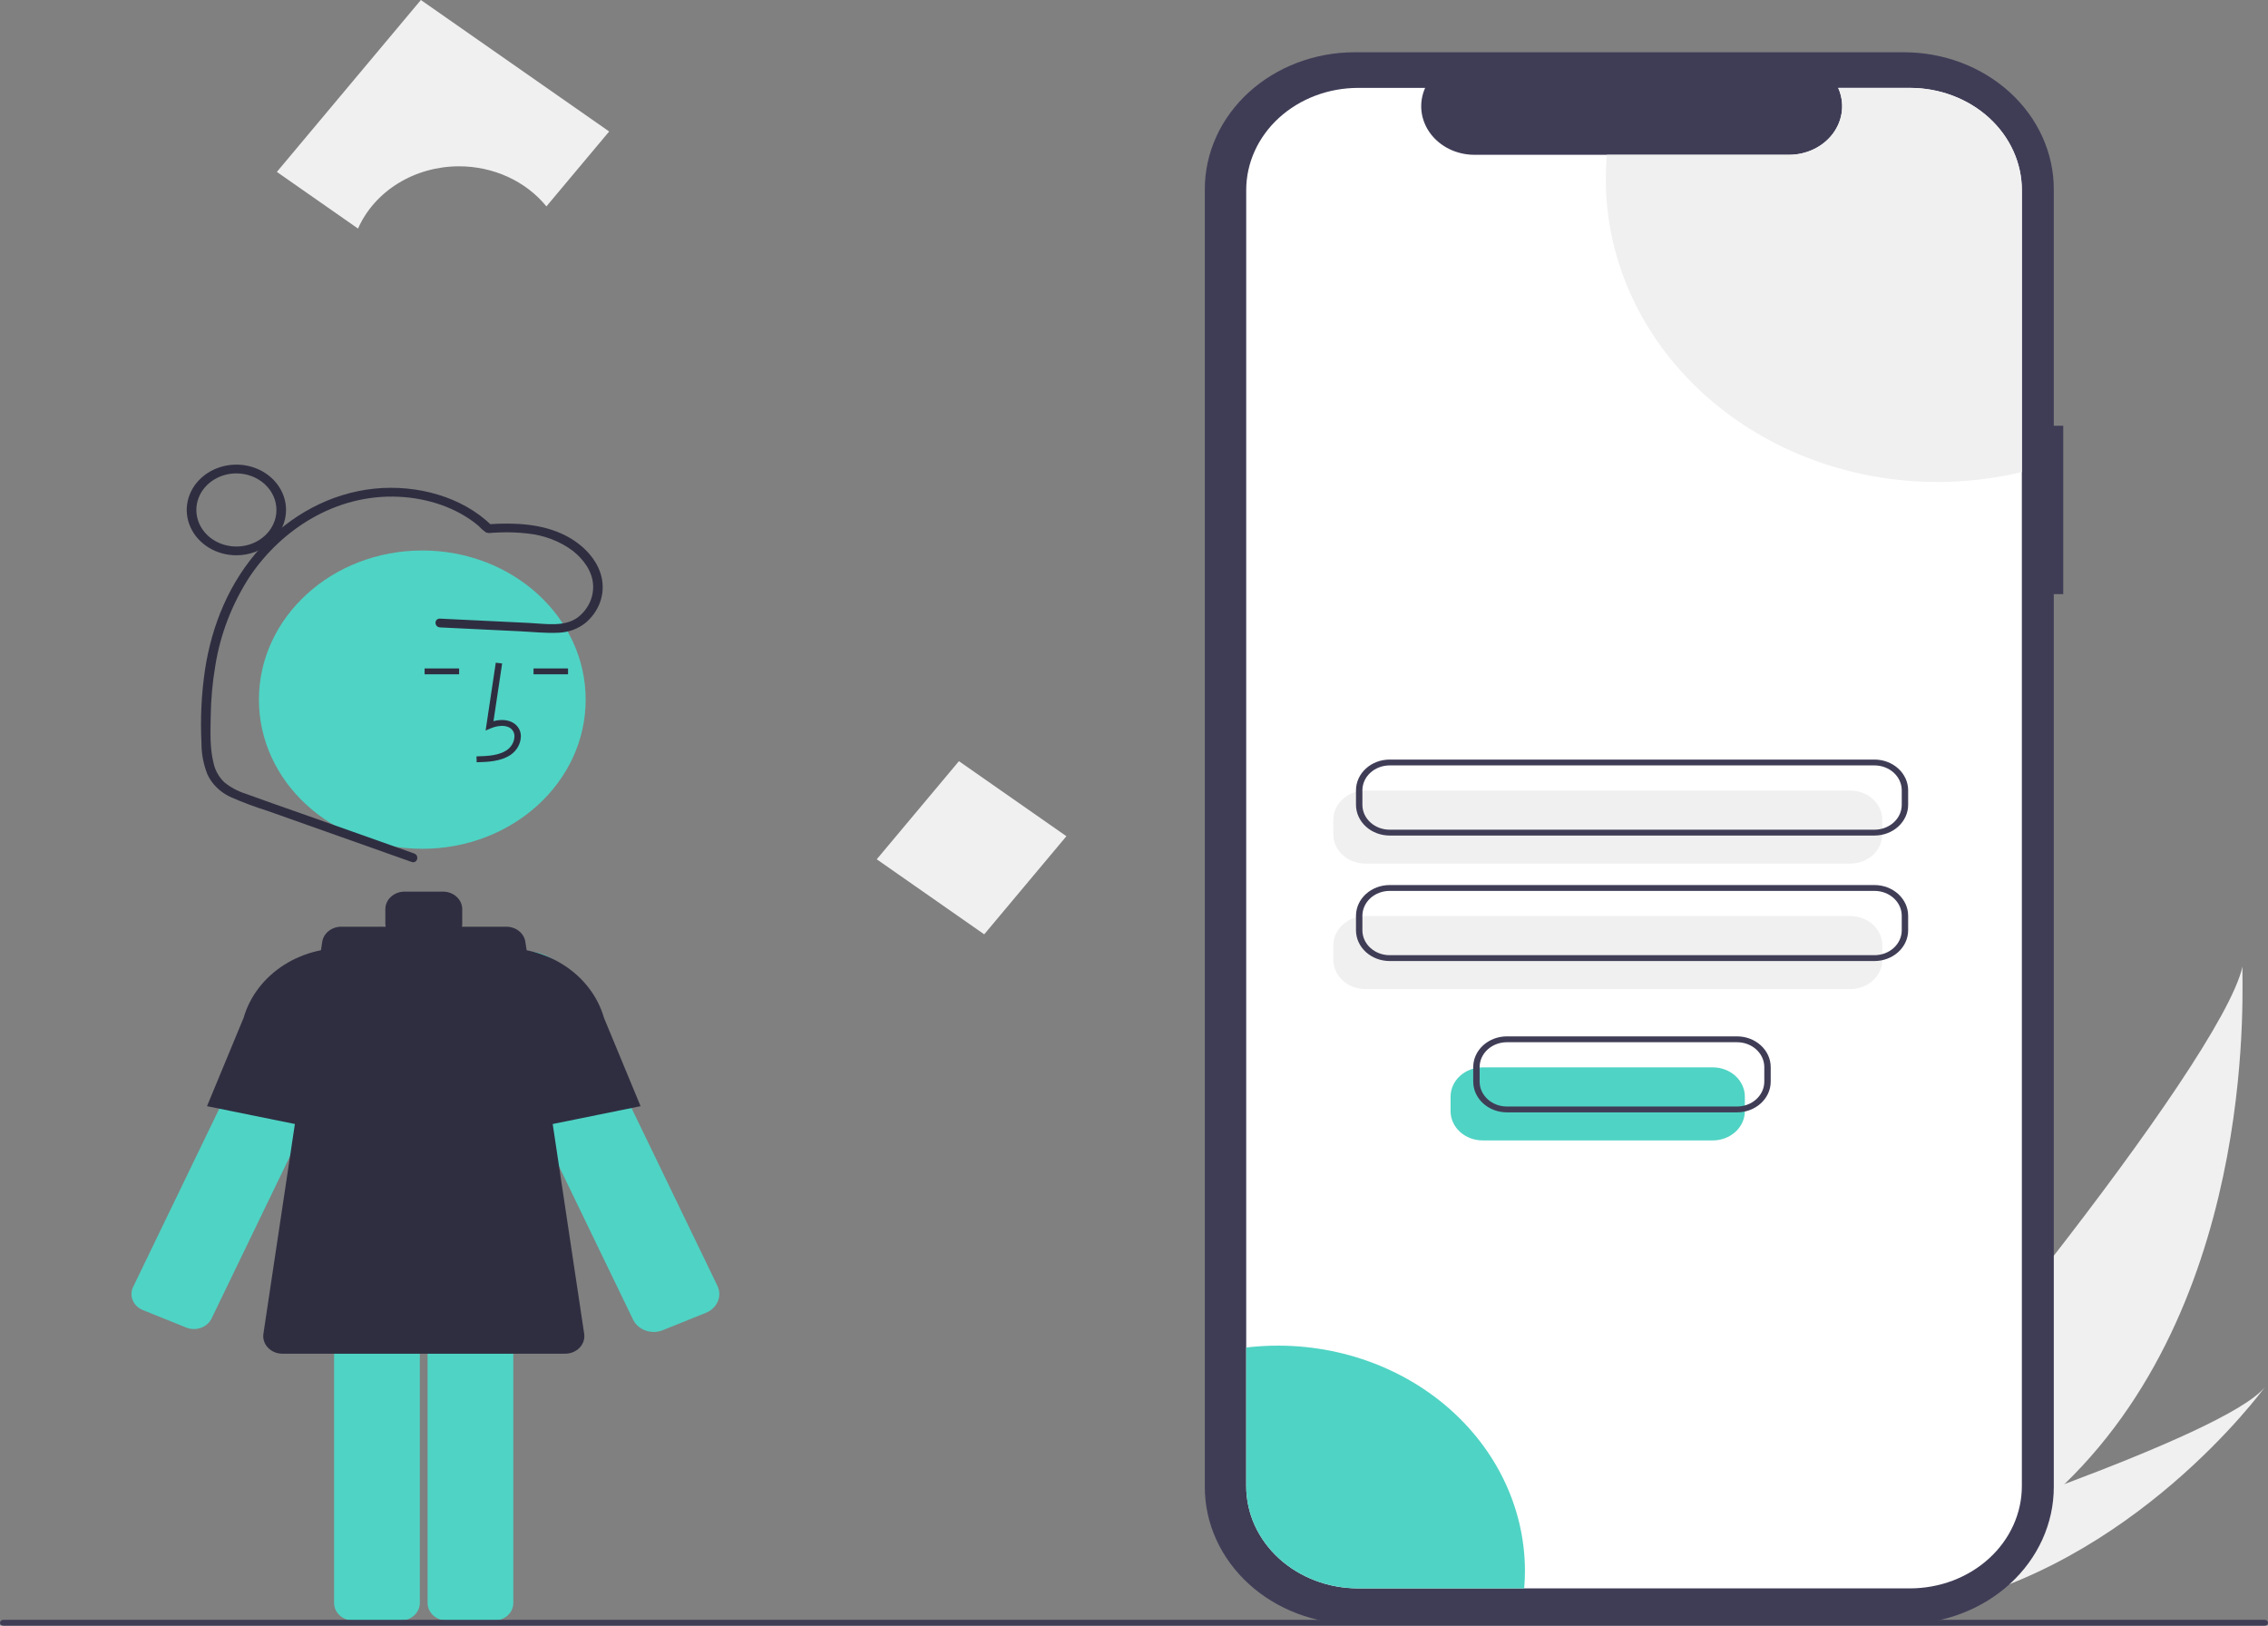 <svg width="240" height="172" viewBox="0 0 240 172" fill="none" xmlns="http://www.w3.org/2000/svg">
<rect x="0" y="0" width="240" height="172" fill="#808080" stroke="none"/>
<path d="M218.463 157.018C213.862 161.514 208.59 165.397 202.803 168.55C202.67 168.625 202.535 168.695 202.4 168.767L193.031 161.198C193.129 161.114 193.238 161.021 193.355 160.918C200.336 154.867 234.993 112.561 237.302 102.258C237.143 103.117 239.386 136.775 218.463 157.018Z" fill="#F0F0F0"/>
<path d="M204.611 170.011C204.434 170.049 204.253 170.086 204.073 170.118L197.044 164.44C197.181 164.396 197.341 164.344 197.525 164.286C200.541 163.312 209.523 160.369 218.462 157.017C228.067 153.414 237.626 149.344 239.682 146.736C239.241 147.342 225.656 165.715 204.611 170.011Z" fill="#F0F0F0"/>
<path d="M218.333 45.046H217.332V20.016C217.332 18.113 216.921 16.229 216.124 14.472C215.326 12.714 214.157 11.117 212.683 9.772C211.21 8.427 209.46 7.359 207.535 6.631C205.609 5.903 203.545 5.529 201.461 5.529H143.365C141.28 5.529 139.217 5.903 137.291 6.631C135.366 7.359 133.616 8.427 132.142 9.772C130.669 11.117 129.499 12.714 128.702 14.472C127.904 16.229 127.494 18.113 127.494 20.016V157.336C127.494 159.238 127.904 161.122 128.702 162.88C129.499 164.637 130.669 166.234 132.142 167.579C133.616 168.925 135.366 169.992 137.291 170.72C139.217 171.448 141.28 171.823 143.365 171.823H201.461C203.545 171.823 205.609 171.448 207.534 170.72C209.46 169.992 211.21 168.925 212.683 167.58C214.157 166.234 215.326 164.637 216.124 162.88C216.921 161.122 217.332 159.238 217.332 157.336V62.864H218.333V45.046Z" fill="#3F3D56"/>
<path d="M213.953 20.115V157.235C213.953 158.656 213.647 160.063 213.051 161.375C212.455 162.688 211.582 163.881 210.481 164.885C209.38 165.89 208.074 166.686 206.635 167.23C205.197 167.773 203.656 168.052 202.099 168.052H143.723C142.167 168.052 140.626 167.772 139.189 167.229C137.751 166.685 136.445 165.888 135.344 164.884C134.244 163.88 133.371 162.687 132.775 161.375C132.18 160.062 131.874 158.656 131.874 157.235V20.115C131.874 18.695 132.18 17.288 132.775 15.976C133.371 14.663 134.244 13.471 135.344 12.466C136.445 11.462 137.751 10.665 139.189 10.122C140.626 9.578 142.167 9.299 143.723 9.299H150.808C150.46 10.079 150.328 10.926 150.422 11.764C150.517 12.602 150.836 13.406 151.351 14.105C151.866 14.804 152.562 15.377 153.376 15.774C154.191 16.17 155.099 16.378 156.022 16.378H189.304C190.228 16.379 191.137 16.172 191.953 15.776C192.768 15.38 193.464 14.807 193.98 14.108C194.495 13.408 194.814 12.603 194.908 11.765C195.002 10.926 194.868 10.079 194.519 9.299H202.099C203.656 9.298 205.197 9.578 206.635 10.121C208.074 10.664 209.38 11.461 210.481 12.465C211.582 13.47 212.455 14.662 213.051 15.975C213.647 17.288 213.953 18.694 213.953 20.115V20.115Z" fill="white"/>
<path d="M195.795 91.37H144.484C143.585 91.369 142.724 91.043 142.088 90.463C141.453 89.883 141.095 89.096 141.094 88.276V86.736C141.095 85.915 141.453 85.129 142.088 84.549C142.724 83.969 143.585 83.642 144.484 83.641H195.795C196.694 83.642 197.555 83.969 198.191 84.549C198.826 85.129 199.184 85.915 199.185 86.736V88.276C199.184 89.096 198.826 89.883 198.191 90.463C197.555 91.043 196.694 91.369 195.795 91.37Z" fill="#F0F0F0"/>
<path d="M195.795 104.647H144.484C143.585 104.646 142.724 104.32 142.088 103.739C141.453 103.159 141.095 102.373 141.094 101.552V100.012C141.095 99.192 141.453 98.405 142.088 97.825C142.724 97.245 143.585 96.919 144.484 96.918H195.795C196.694 96.919 197.555 97.245 198.191 97.825C198.826 98.405 199.184 99.192 199.185 100.012V101.552C199.184 102.373 198.826 103.159 198.191 103.739C197.555 104.32 196.694 104.646 195.795 104.647V104.647Z" fill="#F0F0F0"/>
<path d="M198.361 88.401H147.051C146.107 88.4 145.202 88.057 144.535 87.448C143.868 86.839 143.492 86.013 143.491 85.152V83.612C143.492 82.75 143.868 81.924 144.535 81.315C145.202 80.706 146.107 80.364 147.051 80.363H198.361C199.305 80.364 200.21 80.706 200.877 81.315C201.544 81.924 201.92 82.75 201.921 83.612V85.152C201.92 86.013 201.544 86.839 200.877 87.448C200.21 88.057 199.305 88.4 198.361 88.401V88.401ZM147.051 80.981C146.287 80.982 145.554 81.26 145.014 81.753C144.474 82.246 144.17 82.914 144.169 83.612V85.152C144.17 85.849 144.474 86.518 145.014 87.011C145.554 87.504 146.287 87.781 147.051 87.782H198.361C199.125 87.781 199.858 87.504 200.398 87.011C200.938 86.518 201.242 85.849 201.243 85.152V83.612C201.242 82.914 200.938 82.246 200.398 81.753C199.858 81.26 199.125 80.982 198.361 80.981H147.051Z" fill="#3F3D56"/>
<path d="M198.361 101.677H147.051C146.107 101.676 145.202 101.334 144.535 100.725C143.868 100.116 143.492 99.29 143.491 98.428V96.888C143.492 96.027 143.868 95.201 144.535 94.592C145.202 93.983 146.107 93.64 147.051 93.639H198.361C199.305 93.64 200.21 93.983 200.877 94.592C201.544 95.201 201.92 96.027 201.921 96.888V98.428C201.92 99.29 201.544 100.116 200.877 100.725C200.21 101.334 199.305 101.676 198.361 101.677V101.677ZM147.051 94.258C146.287 94.259 145.554 94.536 145.014 95.029C144.474 95.522 144.17 96.191 144.169 96.888V98.428C144.17 99.126 144.474 99.794 145.014 100.287C145.554 100.78 146.287 101.058 147.051 101.059H198.361C199.125 101.058 199.858 100.78 200.398 100.287C200.938 99.794 201.242 99.126 201.243 98.428V96.888C201.242 96.191 200.938 95.522 200.398 95.029C199.858 94.536 199.125 94.259 198.361 94.258H147.051Z" fill="#3F3D56"/>
<path d="M213.953 20.115V49.941C208.762 51.188 203.326 51.331 198.064 50.359C192.802 49.387 187.854 47.327 183.602 44.336C179.349 41.345 175.905 37.503 173.534 33.106C171.163 28.71 169.928 23.875 169.926 18.975C169.926 18.1 169.964 17.235 170.041 16.378H189.304C190.228 16.379 191.137 16.172 191.953 15.776C192.768 15.38 193.464 14.807 193.98 14.108C194.495 13.408 194.814 12.603 194.908 11.765C195.002 10.926 194.868 10.079 194.519 9.299H202.099C203.656 9.298 205.197 9.578 206.635 10.121C208.074 10.664 209.38 11.461 210.481 12.465C211.582 13.47 212.455 14.662 213.051 15.975C213.647 17.288 213.953 18.694 213.953 20.115V20.115Z" fill="#F0F0F0"/>
<path d="M161.37 166.189C161.37 166.818 161.344 167.439 161.288 168.052H143.723C142.167 168.052 140.626 167.772 139.189 167.229C137.751 166.685 136.445 165.888 135.344 164.884C134.244 163.88 133.371 162.687 132.775 161.375C132.18 160.062 131.874 158.656 131.874 157.235V142.569C135.556 142.131 139.297 142.416 142.849 143.402C146.401 144.389 149.682 146.055 152.473 148.29C155.264 150.526 157.501 153.278 159.035 156.364C160.569 159.451 161.365 162.8 161.37 166.189H161.37Z" fill="#4FD3C4"/>
<path d="M19.702 140.454C20.196 140.653 20.755 140.664 21.258 140.486C21.761 140.308 22.166 139.955 22.384 139.505L38.207 106.77C38.569 106.021 38.68 105.191 38.525 104.384C38.37 103.577 37.957 102.831 37.337 102.239C36.718 101.647 35.92 101.236 35.044 101.058C34.169 100.88 33.255 100.943 32.418 101.239H32.418C31.452 101.576 30.643 102.208 30.13 103.027C30.049 103.157 29.974 103.29 29.908 103.427L14.085 136.163C13.977 136.386 13.918 136.626 13.912 136.87C13.906 137.114 13.953 137.356 14.049 137.583C14.146 137.811 14.29 138.018 14.475 138.195C14.659 138.371 14.88 138.512 15.125 138.611L19.702 140.454Z" fill="#4FD3C4"/>
<path d="M37.558 120.209L21.906 117.034L25.78 107.68C26.44 105.393 27.976 103.399 30.109 102.057C32.242 100.716 34.831 100.117 37.407 100.369L37.558 100.384L37.558 120.209Z" fill="#2F2E41"/>
<path d="M69.171 140.923C68.711 140.922 68.261 140.799 67.875 140.57C67.489 140.341 67.184 140.014 66.998 139.63L51.174 106.895C50.671 105.853 50.624 104.675 51.044 103.603C51.463 102.531 52.316 101.646 53.428 101.131C54.54 100.616 55.827 100.51 57.022 100.834C58.218 101.158 59.231 101.887 59.855 102.873V102.873C59.943 103.012 60.023 103.156 60.094 103.303L75.917 136.038C76.171 136.564 76.186 137.16 75.959 137.695C75.731 138.231 75.28 138.662 74.704 138.894L69.971 140.8L69.969 140.795C69.713 140.879 69.443 140.922 69.171 140.923V140.923Z" fill="#4FD3C4"/>
<path d="M47.283 129.681C46.744 129.682 46.227 129.878 45.846 130.226C45.464 130.574 45.25 131.046 45.249 131.538V169.602C45.25 170.094 45.464 170.566 45.846 170.914C46.227 171.262 46.744 171.458 47.283 171.458H52.286C52.826 171.458 53.343 171.262 53.724 170.914C54.105 170.566 54.32 170.094 54.32 169.602V131.538C54.32 131.046 54.105 130.574 53.724 130.226C53.343 129.878 52.826 129.682 52.286 129.681H47.283Z" fill="#4FD3C4"/>
<path d="M37.388 129.681C36.848 129.682 36.331 129.878 35.95 130.226C35.569 130.574 35.354 131.046 35.354 131.538V169.602C35.354 170.094 35.569 170.566 35.95 170.914C36.331 171.262 36.848 171.458 37.388 171.458H42.391C42.93 171.458 43.447 171.262 43.828 170.914C44.21 170.566 44.424 170.094 44.425 169.602V131.538C44.424 131.046 44.21 130.574 43.828 130.226C43.447 129.878 42.93 129.682 42.391 129.681H37.388Z" fill="#4FD3C4"/>
<path d="M44.688 89.803C54.236 89.803 61.976 82.738 61.976 74.022C61.976 65.307 54.236 58.242 44.688 58.242C35.139 58.242 27.399 65.307 27.399 74.022C27.399 82.738 35.139 89.803 44.688 89.803Z" fill="#4FD3C4"/>
<path d="M50.441 80.647C51.561 80.618 52.956 80.583 54.031 79.866C54.35 79.644 54.613 79.361 54.801 79.036C54.988 78.712 55.095 78.354 55.115 77.987C55.135 77.727 55.088 77.466 54.978 77.225C54.869 76.983 54.7 76.769 54.485 76.597C53.923 76.164 53.104 76.063 52.221 76.299L53.136 70.196L52.464 70.112L51.389 77.287L51.949 77.052C52.6 76.78 53.492 76.642 54.047 77.07C54.183 77.181 54.289 77.32 54.357 77.476C54.425 77.631 54.453 77.799 54.438 77.966C54.421 78.238 54.341 78.505 54.201 78.746C54.062 78.988 53.867 79.2 53.631 79.367C52.794 79.924 51.683 79.996 50.422 80.028L50.441 80.647Z" fill="#2F2E41"/>
<path d="M60.109 70.722H56.458V71.341H60.109V70.722Z" fill="#2F2E41"/>
<path d="M48.584 70.722H44.932V71.341H48.584V70.722Z" fill="#2F2E41"/>
<path d="M61.818 141.115L55.595 99.652C55.528 99.207 55.288 98.8 54.917 98.505C54.547 98.21 54.072 98.047 53.58 98.047H48.883C48.903 97.945 48.913 97.841 48.914 97.738V96.191C48.914 95.698 48.699 95.226 48.318 94.878C47.937 94.53 47.419 94.334 46.88 94.334H42.812C42.273 94.334 41.755 94.53 41.374 94.878C40.992 95.226 40.778 95.698 40.778 96.191V97.738C40.779 97.841 40.789 97.945 40.809 98.047H36.112C35.62 98.047 35.145 98.21 34.775 98.505C34.404 98.8 34.163 99.207 34.097 99.652L27.874 141.115C27.835 141.377 27.857 141.645 27.941 141.899C28.024 142.153 28.166 142.387 28.357 142.587C28.547 142.787 28.783 142.947 29.047 143.057C29.312 143.167 29.599 143.223 29.889 143.223H59.803C60.093 143.223 60.38 143.167 60.644 143.057C60.909 142.947 61.144 142.787 61.335 142.587C61.526 142.387 61.668 142.153 61.751 141.899C61.834 141.645 61.857 141.377 61.818 141.115V141.115Z" fill="#2F2E41"/>
<path d="M52.134 120.209V100.384L52.285 100.369C54.864 100.117 57.456 100.718 59.59 102.063C61.725 103.407 63.26 105.406 63.917 107.696L67.785 117.034L52.134 120.209Z" fill="#2F2E41"/>
<path d="M43.817 90.295L31.859 86.059C29.904 85.366 27.938 84.694 25.992 83.978C25.159 83.713 24.392 83.3 23.734 82.763C23.162 82.21 22.772 81.52 22.609 80.774C22.194 79.174 22.269 77.424 22.298 75.792C22.321 74.005 22.482 72.222 22.78 70.457C23.303 67.139 24.529 63.946 26.391 61.056C29.744 56.034 35.522 52.255 42.168 52.557C45.245 52.696 48.339 53.704 50.625 55.624C50.864 55.885 51.131 56.121 51.424 56.331C51.627 56.4 51.848 56.414 52.059 56.37C52.338 56.353 52.618 56.341 52.897 56.332C53.867 56.295 54.838 56.332 55.801 56.443C57.555 56.616 59.218 57.246 60.59 58.259C61.733 59.156 62.663 60.422 62.758 61.83C62.804 62.476 62.687 63.123 62.416 63.721C62.145 64.319 61.727 64.852 61.194 65.28C59.767 66.377 57.732 65.992 56.021 65.909L49.752 65.606L46.575 65.452C45.921 65.42 45.923 66.349 46.575 66.38L55.018 66.789C56.374 66.854 57.773 67.015 59.13 66.941C60.174 66.898 61.17 66.532 61.955 65.903C62.672 65.302 63.207 64.541 63.506 63.695C63.805 62.849 63.859 61.947 63.662 61.076C63.227 59.177 61.679 57.606 59.864 56.671C57.394 55.4 54.444 55.278 51.68 55.466L52.04 55.602C48.914 52.539 44.125 51.246 39.63 51.698C34.883 52.176 30.661 54.593 27.628 57.898C24.246 61.584 22.403 66.179 21.687 70.904C21.314 73.455 21.191 76.031 21.32 78.602C21.315 79.736 21.527 80.862 21.948 81.929C22.428 82.967 23.296 83.816 24.397 84.326C25.66 84.882 26.958 85.369 28.285 85.783L32.69 87.344L41.344 90.41L43.547 91.191C44.157 91.407 44.422 90.51 43.817 90.295Z" fill="#2F2E41"/>
<path d="M25.015 58.75C23.976 58.75 22.96 58.469 22.096 57.942C21.232 57.415 20.559 56.666 20.161 55.789C19.763 54.913 19.659 53.949 19.862 53.018C20.065 52.088 20.565 51.233 21.3 50.562C22.035 49.892 22.971 49.435 23.99 49.25C25.009 49.065 26.066 49.16 27.026 49.523C27.986 49.886 28.807 50.501 29.384 51.289C29.961 52.078 30.27 53.005 30.27 53.954C30.268 55.225 29.714 56.444 28.729 57.344C27.744 58.243 26.408 58.749 25.015 58.75ZM25.015 50.086C24.177 50.086 23.358 50.313 22.661 50.738C21.964 51.163 21.421 51.767 21.101 52.474C20.78 53.181 20.696 53.958 20.86 54.708C21.023 55.459 21.427 56.148 22.019 56.689C22.612 57.23 23.367 57.598 24.189 57.747C25.011 57.897 25.863 57.82 26.637 57.527C27.411 57.234 28.073 56.739 28.538 56.103C29.004 55.467 29.253 54.719 29.253 53.954C29.251 52.928 28.805 51.945 28.01 51.22C27.216 50.495 26.139 50.087 25.015 50.086V50.086Z" fill="#2F2E41"/>
<path d="M112.847 88.472L101.475 80.532L92.777 90.913L104.149 98.853L112.847 88.472Z" fill="#F0F0F0"/>
<path d="M48.575 17.596C50.371 17.595 52.144 17.978 53.749 18.714C55.355 19.45 56.75 20.52 57.821 21.836L64.462 13.911L44.537 0L29.298 18.188L37.885 24.183C38.745 22.238 40.221 20.571 42.126 19.397C44.031 18.224 46.277 17.596 48.575 17.596V17.596Z" fill="#F0F0F0"/>
<path d="M239.661 172H0.339C0.249 172 0.163 171.967 0.099 171.909C0.036 171.851 0 171.773 0 171.691C0 171.609 0.036 171.53 0.099 171.472C0.163 171.414 0.249 171.381 0.339 171.381H239.661C239.751 171.381 239.837 171.414 239.901 171.472C239.964 171.53 240 171.609 240 171.691C240 171.773 239.964 171.851 239.901 171.909C239.837 171.967 239.751 172 239.661 172Z" fill="#3F3D56"/>
<path d="M181.25 120.657H156.89C155.991 120.656 155.13 120.329 154.494 119.749C153.859 119.169 153.501 118.383 153.5 117.562V116.022C153.501 115.202 153.859 114.415 154.494 113.835C155.13 113.255 155.991 112.929 156.89 112.928H181.25C182.149 112.929 183.01 113.255 183.646 113.835C184.281 114.415 184.639 115.202 184.64 116.022V117.562C184.639 118.383 184.281 119.169 183.646 119.749C183.01 120.329 182.149 120.656 181.25 120.657V120.657Z" fill="#4FD3C4"/>
<path d="M183.817 117.688H159.457C158.513 117.687 157.608 117.344 156.941 116.735C156.274 116.126 155.898 115.3 155.897 114.439V112.898C155.898 112.037 156.274 111.211 156.941 110.602C157.608 109.993 158.513 109.65 159.457 109.649H183.817C184.76 109.65 185.665 109.993 186.332 110.602C187 111.211 187.375 112.037 187.376 112.898V114.439C187.375 115.3 187 116.126 186.332 116.735C185.665 117.344 184.76 117.687 183.817 117.688V117.688ZM159.457 110.268C158.693 110.269 157.96 110.546 157.42 111.039C156.88 111.533 156.576 112.201 156.575 112.898V114.439C156.576 115.136 156.88 115.804 157.42 116.297C157.96 116.791 158.693 117.068 159.457 117.069H183.817C184.581 117.068 185.313 116.791 185.853 116.297C186.393 115.804 186.697 115.136 186.698 114.439V112.898C186.697 112.201 186.393 111.533 185.853 111.039C185.313 110.546 184.581 110.269 183.817 110.268H159.457Z" fill="#3F3D56"/>
</svg>
